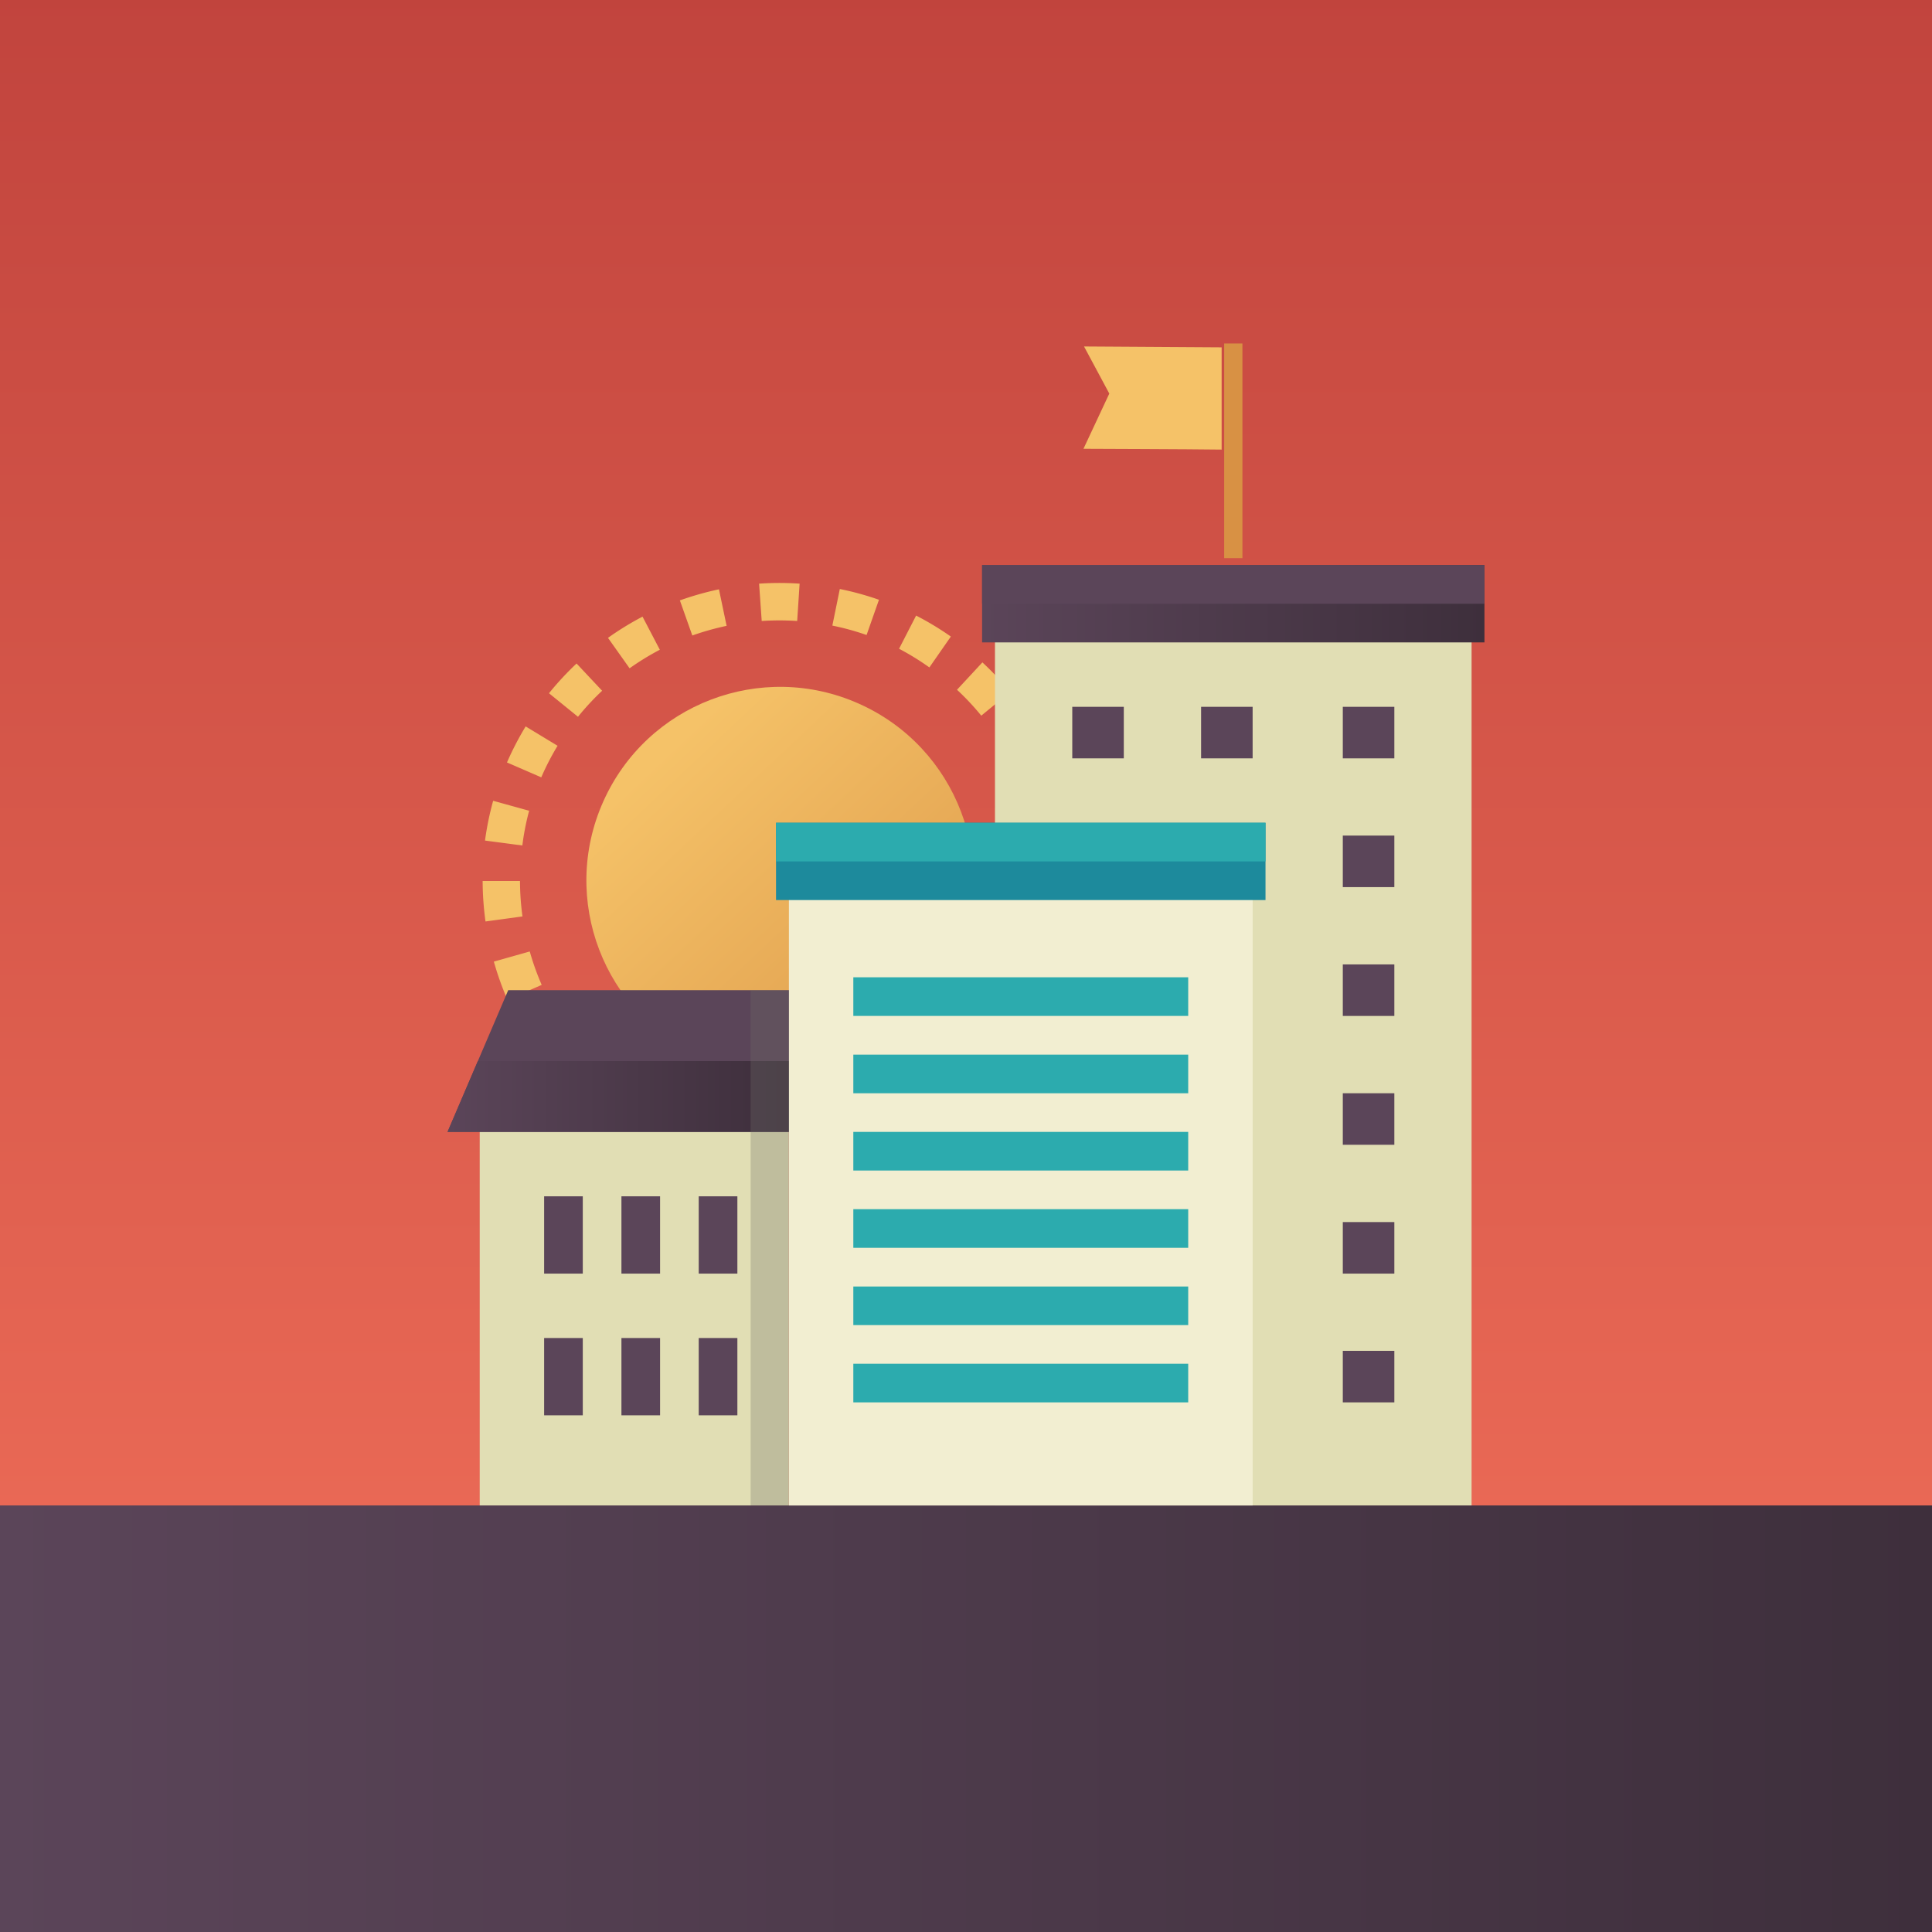 <svg xmlns="http://www.w3.org/2000/svg" xmlns:xlink="http://www.w3.org/1999/xlink" viewBox="0 0 310.43 310.43"><defs><style>.cls-1{isolation:isolate;}.cls-2{fill:url(#New_Gradient_Swatch_4);}.cls-3{fill:url(#New_Gradient_Swatch_3);}.cls-4{fill:#f5c268;}.cls-5{fill:url(#New_Gradient_Swatch_6);}.cls-6{fill:#e1deb4;}.cls-7{fill:#5b4559;}.cls-8{fill:url(#New_Gradient_Swatch_3-2);}.cls-9{fill:#d89144;}.cls-10{fill:#f2eed1;}.cls-11{fill:#1d8a9c;}.cls-12{fill:url(#New_Gradient_Swatch_3-3);}.cls-13{fill:#2cabae;}.cls-14{fill:#707067;opacity:0.3;mix-blend-mode:multiply;}</style><linearGradient id="New_Gradient_Swatch_4" x1="155.22" y1="273.99" x2="155.22" y2="-14.11" gradientUnits="userSpaceOnUse"><stop offset="0" stop-color="#ee6d58"/><stop offset="1" stop-color="#bf423c"/></linearGradient><linearGradient id="New_Gradient_Swatch_3" y1="276.16" x2="310.43" y2="276.16" gradientUnits="userSpaceOnUse"><stop offset="0" stop-color="#5b4559"/><stop offset="1" stop-color="#3e2f3c"/></linearGradient><linearGradient id="New_Gradient_Swatch_6" x1="121.71" y1="138.06" x2="179.81" y2="199.73" gradientTransform="translate(227.83 -34.75) rotate(65.94)" gradientUnits="userSpaceOnUse"><stop offset="0" stop-color="#f5c268"/><stop offset="1" stop-color="#d89144"/></linearGradient><linearGradient id="New_Gradient_Swatch_3-2" x1="71.91" y1="176.18" x2="125.84" y2="176.18" xlink:href="#New_Gradient_Swatch_3"/><linearGradient id="New_Gradient_Swatch_3-3" x1="157.8" y1="97.01" x2="238.52" y2="97.01" xlink:href="#New_Gradient_Swatch_3"/></defs><g class="cls-1"><g id="squares"><rect class="cls-2" width="310.43" height="310.43"/><rect class="cls-3" y="241.89" width="310.43" height="68.54"/></g><g id="elements"><path class="cls-4" d="M137.49,205.91A48.23,48.23,0,0,1,131,205l1.21-5.87a42.63,42.63,0,0,0,5.65.76Zm6.52,0-.41-6a42.72,42.72,0,0,0,5.64-.77l1.22,5.87A48.1,48.1,0,0,1,144,205.9Zm-19.26-2.62a48.1,48.1,0,0,1-6-2.59l2.76-5.33a42.58,42.58,0,0,0,5.23,2.27Zm32,0-2-5.65a40.24,40.24,0,0,0,5.22-2.28l2.77,5.33A46.58,46.58,0,0,1,156.74,203.25Zm-43.55-5.95a46.56,46.56,0,0,1-5.06-4.11l4.09-4.39a42.58,42.58,0,0,0,4.42,3.6Zm55.09-.05-3.46-4.89a42.44,42.44,0,0,0,4.42-3.61l4.09,4.39A47.43,47.43,0,0,1,168.28,197.25Zm-64.61-8.82a49.08,49.08,0,0,1-3.77-5.31L105,180a43,43,0,0,0,3.3,4.65Zm74.11-.06-4.65-3.78a42.63,42.63,0,0,0,3.29-4.66l5.12,3.12A46.86,46.86,0,0,1,177.78,188.37Zm-80.89-11a48.69,48.69,0,0,1-2.19-6.14l5.77-1.63a41.8,41.8,0,0,0,1.92,5.37Zm87.66-.08-5.5-2.39a42.39,42.39,0,0,0,1.9-5.38l5.78,1.62A47.79,47.79,0,0,1,184.55,177.26ZM93.37,164.82a48.63,48.63,0,0,1-.46-6.5h6a43.17,43.17,0,0,0,.4,5.69Zm94.68-.1-5.94-.81a42.93,42.93,0,0,0,.38-5.69v-.17h6v.17A48.39,48.39,0,0,1,188.05,164.72ZM99.29,152.61l-6-.79a47.31,47.31,0,0,1,1.31-6.39l5.78,1.6A40.58,40.58,0,0,0,99.29,152.61Zm82.79-.24a40.22,40.22,0,0,0-1.17-5.57l5.77-1.64a49.2,49.2,0,0,1,1.35,6.38Zm-79.75-10.71-5.51-2.39a48.75,48.75,0,0,1,3-5.79l5.13,3.11A41.83,41.83,0,0,0,102.33,141.66Zm76.65-.22a41,41,0,0,0-2.64-5.05l5.11-3.14a48.77,48.77,0,0,1,3,5.77Zm-70.75-9.51-4.66-3.78a48.88,48.88,0,0,1,4.43-4.78l4.11,4.38A41.48,41.48,0,0,0,108.23,131.93Zm64.8-.18a41.46,41.46,0,0,0-3.9-4.16l4.08-4.4a47.66,47.66,0,0,1,4.46,4.75Zm-56.51-7.61-3.47-4.89a47.71,47.71,0,0,1,5.55-3.41l2.78,5.32A42.45,42.45,0,0,0,116.52,124.14Zm48.17-.14a42.34,42.34,0,0,0-4.87-3l2.74-5.33a47.79,47.79,0,0,1,5.58,3.37Zm-38.09-5.13-2-5.64a49.29,49.29,0,0,1,6.28-1.78l1.23,5.87A43.29,43.29,0,0,0,126.6,118.87Zm28-.08a41.82,41.82,0,0,0-5.5-1.51l1.2-5.88a46.8,46.8,0,0,1,6.29,1.73Zm-16.85-2.25-.42-6a48.76,48.76,0,0,1,6.51,0l-.39,6A43.36,43.36,0,0,0,137.73,116.54Z" transform="translate(-15.36 -16.76)"/><circle class="cls-5" cx="140.7" cy="158.22" r="31.11" transform="translate(-76.5 205.45) rotate(-65.94)"/><rect class="cls-6" x="77.08" y="171.52" width="49.67" height="70.37"/><polygon class="cls-7" points="157.8 181.87 71.91 181.87 81.66 159.1 157.8 159.1 157.8 181.87"/><polygon class="cls-8" points="76.78 170.49 71.91 181.87 157.8 181.87 157.8 170.49 76.78 170.49"/><rect class="cls-6" x="159.87" y="92.87" width="76.58" height="149.02"/><path class="cls-7" d="M216.63,130.33h-8.28v8.28h8.28Zm-20.7,0h-8.28v8.28h8.28ZM239.4,233.81h-8.28v8.28h8.28Zm0-20.69h-8.28v8.28h8.28Zm0-20.7h-8.28v8.28h8.28Zm0-20.7h-8.28V180h8.28Zm0-20.7h-8.28v8.28h8.28Zm0-20.69h-8.28v8.28h8.28Z" transform="translate(-15.36 -16.76)"/><rect class="cls-9" x="196.7" y="55.19" width="2.93" height="34.49"/><path class="cls-4" d="M211.65,89V72.57l-22.11-.14L193.6,80l-4.15,8.87S206.81,88.93,211.65,89Z" transform="translate(-15.36 -16.76)"/><rect class="cls-10" x="126.76" y="138.41" width="74.51" height="103.49"/><rect class="cls-11" x="124.69" y="132.2" width="78.65" height="12.42"/><rect class="cls-12" x="157.8" y="90.8" width="80.72" height="12.42"/><path class="cls-13" d="M206.28,242.09H152.47v-6.21h53.81Zm0-18.62H152.47v6.2h53.81Zm0-12.42H152.47v6.21h53.81Zm0-12.42H152.47v6.21h53.81Zm0-12.42H152.47v6.21h53.81Zm0-12.42H152.47V180h53.81Z" transform="translate(-15.36 -16.76)"/><rect class="cls-7" x="112.27" y="192.22" width="6.21" height="12.42"/><rect class="cls-7" x="99.85" y="192.22" width="6.21" height="12.42"/><rect class="cls-7" x="87.43" y="192.22" width="6.21" height="12.42"/><rect class="cls-7" x="112.27" y="214.99" width="6.21" height="12.42"/><rect class="cls-7" x="99.85" y="214.99" width="6.21" height="12.42"/><rect class="cls-7" x="87.43" y="214.99" width="6.21" height="12.42"/><rect class="cls-14" x="120.61" y="159.1" width="6.15" height="82.79"/><rect class="cls-13" x="124.69" y="132.2" width="78.65" height="6.21"/><rect class="cls-7" x="157.8" y="90.8" width="80.72" height="6.21"/></g></g></svg>